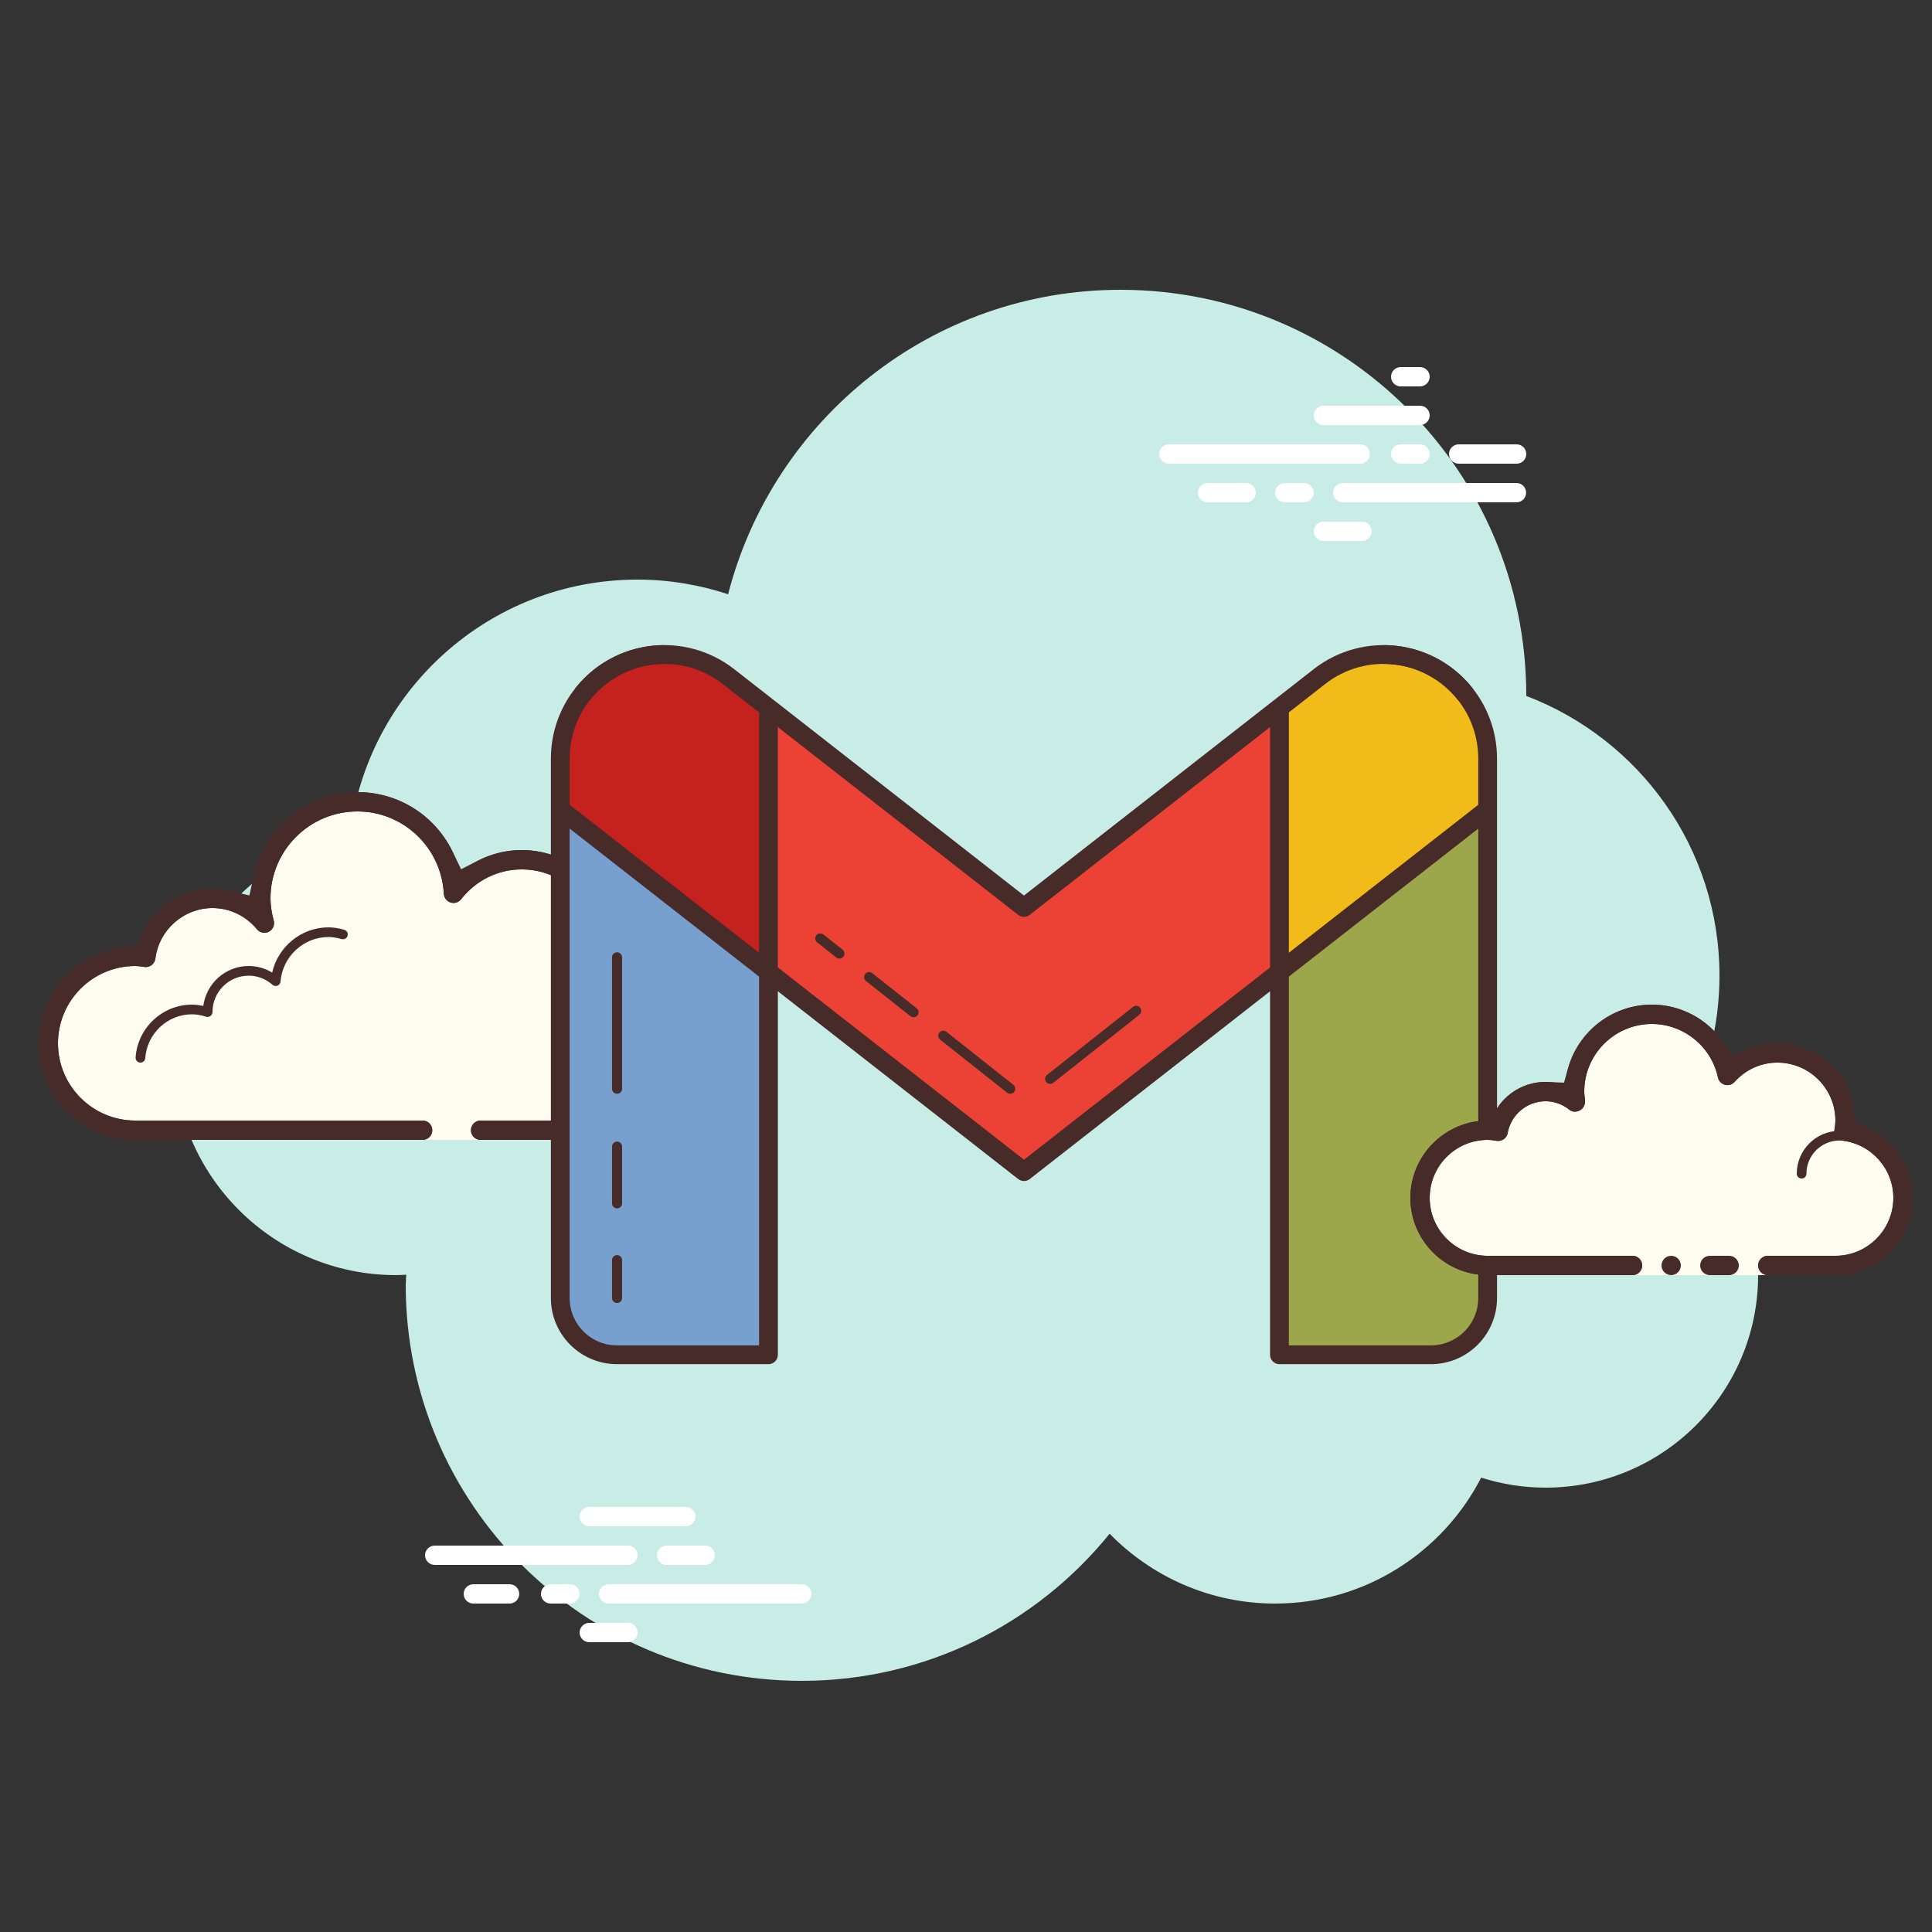<svg width="144" height="144" viewBox="0 0 144 144" fill="none" xmlns="http://www.w3.org/2000/svg">
<rect x="0" y="0" width="144" height="144" fill="#333333" stroke="none"/>
<g id="gmaillogo">
<path id="gmailBG" d="M125.59 83.102C127.224 79.999 128.16 76.471 128.16 72.72C128.16 63.186 122.171 55.07 113.759 51.872C113.759 51.862 113.76 51.852 113.76 51.84C113.76 35.139 100.221 21.6 83.52 21.6C69.431 21.6 57.627 31.249 54.269 44.29C52.144 43.592 49.879 43.2 47.52 43.2C36.444 43.2 27.327 51.542 26.078 62.283C18.585 63.868 12.96 70.515 12.96 78.48C12.96 87.626 20.375 95.04 29.52 95.04C29.775 95.04 30.027 95.023 30.277 95.008C30.272 95.26 30.24 95.507 30.24 95.76C30.24 112.064 43.456 125.28 59.76 125.28C69.029 125.28 77.292 121 82.705 114.316C85.841 117.52 90.202 119.52 95.04 119.52C101.736 119.52 107.531 115.704 110.399 110.134C111.914 110.616 113.525 110.88 115.2 110.88C123.948 110.88 131.04 103.788 131.04 95.04C131.04 90.272 128.923 86.007 125.59 83.102Z" fill="#C7EDE6"/>
<g id="cloudLeft">
<path id="Vector" d="M31.5 84.96V84.24H10.08C6.507 84.24 3.6 81.333 3.6 77.76C3.6 74.272 6.329 71.43 9.811 71.286L10.786 71.247L11.111 70.325C11.82 68.312 13.719 66.96 15.84 66.96C16.43 66.96 17.009 67.064 17.559 67.27L19.272 67.906L19.491 66.092C19.927 62.482 23 59.76 26.639 59.76C29.586 59.76 32.278 61.615 33.333 64.377L33.964 66.024L35.452 65.078C36.478 64.424 37.663 64.08 38.88 64.08C42.339 64.08 45.183 66.786 45.352 70.237L45.402 71.276L46.403 71.554C49.18 72.328 48.24 74.88 48.24 77.76C48.24 81.333 48.213 84.24 44.64 84.24H35.82V84.96H31.5Z" fill="#FDFCEF"/>
<path id="Vector_2" d="M35.82 84.24C35.82 84.24 41.062 84.24 44.64 84.24C48.218 84.24 46.08 81.338 46.08 77.76C46.08 74.4 48.554 71.67 45.281 71.345C45.313 71.084 45.36 70.829 45.36 70.56C45.36 66.982 42.459 64.08 38.88 64.08C36.809 64.08 34.988 65.068 33.801 66.58C33.6 62.784 30.486 59.76 26.64 59.76C22.664 59.76 19.44 62.984 19.44 66.96C19.44 67.602 19.551 68.213 19.709 68.806C18.785 67.687 17.404 66.96 15.84 66.96C13.275 66.96 11.183 68.882 10.865 71.359C10.604 71.328 10.349 71.28 10.08 71.28C6.502 71.28 3.6 74.182 3.6 77.76C3.6 81.338 6.502 84.24 10.08 84.24C13.659 84.24 23.76 84.24 23.76 84.24H31.5V84.96H35.82V84.24Z" fill="#FDFCEF"/>
<path id="Vector_3" d="M35.82 84.96C35.424 84.96 35.1 84.636 35.1 84.24C35.1 83.844 35.424 83.52 35.82 83.52H44.64C47.816 83.52 47.52 80.937 47.52 77.76C47.52 74.805 48.166 72.354 45.207 72.061C45.02 72.042 44.839 71.944 44.721 71.796C44.601 71.646 44.543 71.446 44.568 71.258L44.595 71.054C44.626 70.832 44.64 70.698 44.64 70.56C44.64 67.383 42.056 64.8 38.88 64.8C37.123 64.8 35.479 65.609 34.368 67.023C34.233 67.198 34.018 67.301 33.802 67.301C33.732 67.301 33.657 67.29 33.585 67.267C33.306 67.179 33.098 66.914 33.081 66.622C32.9 63.179 30.069 60.48 26.64 60.48C23.067 60.48 20.16 63.387 20.16 66.96C20.16 67.468 20.238 67.995 20.403 68.622C20.488 68.94 20.331 69.296 20.039 69.443C19.934 69.499 19.817 69.526 19.709 69.526C19.496 69.526 19.293 69.431 19.155 69.264C18.322 68.257 17.113 67.68 15.84 67.68C13.686 67.68 11.852 69.301 11.579 71.45C11.533 71.806 11.226 72.079 10.866 72.079L10.556 72.043C10.352 72.014 10.218 72 10.08 72C6.903 72 4.32 74.583 4.32 77.76C4.32 80.937 6.903 83.52 10.08 83.52H31.5C31.896 83.52 32.22 83.844 32.22 84.24C32.22 84.636 31.896 84.96 31.5 84.96H10.08C6.11 84.96 2.88 81.73 2.88 77.76C2.88 74.032 5.675 70.95 9.383 70.592L10.234 70.51L10.568 69.725C11.475 67.608 13.543 66.24 15.84 66.24C16.285 66.24 16.728 66.292 17.159 66.395L18.59 66.741L18.904 65.301C19.692 61.674 22.945 59.04 26.64 59.04C29.683 59.04 32.398 60.739 33.729 63.472L34.368 64.787L35.673 64.127C36.667 63.626 37.774 63.36 38.88 63.36C42.568 63.36 45.644 66.121 46.038 69.781L46.135 70.69L47 70.988C49.894 71.986 48.96 74.707 48.96 77.76C48.96 81.73 48.61 84.96 44.64 84.96H35.82Z" fill="#472B29"/>
<path id="Vector_4" d="M26.64 59.04C22.272 59.04 18.72 62.593 18.72 66.96C18.72 66.983 18.72 67.005 18.72 67.028C17.853 66.516 16.862 66.24 15.84 66.24C13.203 66.24 10.928 68.056 10.284 70.567C10.217 70.563 10.149 70.56 10.08 70.56C6.11 70.56 2.88 73.79 2.88 77.76C2.88 81.73 6.11 84.96 10.08 84.96H31.5C31.897 84.96 32.22 84.637 32.22 84.24C32.22 83.843 31.897 83.52 31.5 83.52H10.08C6.903 83.52 4.32 80.937 4.32 77.76C4.32 74.583 6.903 72 10.08 72C10.248 72 10.411 72.025 10.574 72.046L10.777 72.073C10.807 72.078 10.836 72.079 10.866 72.079C11.22 72.079 11.531 71.813 11.579 71.45C11.854 69.3 13.686 67.68 15.84 67.68C17.114 67.68 18.321 68.257 19.153 69.264C19.294 69.434 19.5 69.526 19.709 69.526C19.822 69.526 19.934 69.5 20.038 69.445C20.338 69.291 20.49 68.947 20.403 68.62C20.238 67.994 20.16 67.467 20.16 66.96C20.16 63.387 23.067 60.48 26.64 60.48C30.069 60.48 32.9 63.176 33.082 66.619C33.098 66.918 33.298 67.176 33.585 67.267C33.657 67.29 33.73 67.301 33.804 67.301C34.02 67.301 34.23 67.202 34.368 67.025C35.479 65.611 37.122 64.8 38.88 64.8C42.056 64.8 44.64 67.383 44.64 70.56C44.64 70.728 44.615 70.891 44.594 71.054L44.566 71.257C44.543 71.45 44.598 71.643 44.719 71.794C44.84 71.945 45.017 72.042 45.209 72.061C48.169 72.356 47.52 74.807 47.52 77.76C47.52 80.937 47.816 83.52 44.64 83.52H35.82C35.422 83.52 35.1 83.843 35.1 84.24C35.1 84.637 35.422 84.96 35.82 84.96H44.64C48.61 84.96 48.96 81.73 48.96 77.76C48.96 74.308 49.408 71.405 46.076 70.737C46.078 70.678 46.08 70.619 46.08 70.56C46.08 66.59 42.85 63.36 38.88 63.36C37.186 63.36 35.578 63.959 34.296 65.036C33.435 61.574 30.319 59.04 26.64 59.04Z" fill="#472B29"/>
<path id="Vector_5" d="M24.48 69.12C22.459 69.12 20.723 70.559 20.285 72.491C19.757 72.171 19.153 72 18.54 72C16.809 72 15.375 73.292 15.152 74.978C14.859 74.912 14.581 74.88 14.309 74.88C12.107 74.88 10.261 76.608 10.107 78.814C10.094 79.013 10.244 79.186 10.441 79.2C10.45 79.2 10.459 79.2 10.467 79.2C10.654 79.2 10.813 79.055 10.826 78.866C10.954 77.036 12.483 75.6 14.309 75.6C14.639 75.6 14.986 75.66 15.372 75.783C15.403 75.793 15.437 75.797 15.468 75.797C15.547 75.797 15.627 75.769 15.693 75.719C15.785 75.653 15.84 75.535 15.84 75.42C15.84 73.931 17.051 72.72 18.54 72.72C19.183 72.72 19.814 72.962 20.312 73.401C20.38 73.46 20.465 73.492 20.55 73.492C20.596 73.492 20.641 73.483 20.684 73.465C20.811 73.414 20.897 73.296 20.907 73.159C21.057 71.297 22.625 69.84 24.48 69.84C24.779 69.84 25.092 69.889 25.462 69.994C25.495 70.004 25.53 70.008 25.563 70.008C25.72 70.008 25.861 69.903 25.907 69.746C25.962 69.555 25.851 69.356 25.659 69.301C25.224 69.178 24.849 69.12 24.48 69.12Z" fill="#472B29"/>
</g>
<g id="dashesTop">
<path id="Vector_6" d="M101.383 34.56H87.12C86.722 34.56 86.4 34.237 86.4 33.84C86.4 33.443 86.722 33.12 87.12 33.12H101.383C101.781 33.12 102.103 33.443 102.103 33.84C102.103 34.237 101.782 34.56 101.383 34.56Z" fill="white"/>
<path id="Vector_7" d="M105.84 34.56H104.4C104.002 34.56 103.68 34.237 103.68 33.84C103.68 33.443 104.002 33.12 104.4 33.12H105.84C106.237 33.12 106.56 33.443 106.56 33.84C106.56 34.237 106.239 34.56 105.84 34.56Z" fill="white"/>
<path id="Vector_8" d="M113.027 37.44H100.08C99.682 37.44 99.36 37.117 99.36 36.72C99.36 36.323 99.682 36 100.08 36H113.027C113.424 36 113.747 36.323 113.747 36.72C113.747 37.117 113.424 37.44 113.027 37.44Z" fill="white"/>
<path id="Vector_9" d="M97.2 37.44H95.76C95.363 37.44 95.04 37.117 95.04 36.72C95.04 36.323 95.363 36 95.76 36H97.2C97.597 36 97.92 36.323 97.92 36.72C97.92 37.117 97.599 37.44 97.2 37.44Z" fill="white"/>
<path id="Vector_10" d="M92.88 37.44H90C89.602 37.44 89.28 37.117 89.28 36.72C89.28 36.323 89.602 36 90 36H92.88C93.277 36 93.6 36.323 93.6 36.72C93.6 37.117 93.279 37.44 92.88 37.44Z" fill="white"/>
<path id="Vector_11" d="M101.52 40.32H98.64C98.243 40.32 97.92 39.997 97.92 39.6C97.92 39.203 98.243 38.88 98.64 38.88H101.52C101.917 38.88 102.24 39.203 102.24 39.6C102.24 39.997 101.917 40.32 101.52 40.32Z" fill="white"/>
<path id="Vector_12" d="M105.84 27.36C105.585 27.36 104.655 27.36 104.4 27.36C104.002 27.36 103.68 27.683 103.68 28.08C103.68 28.477 104.002 28.8 104.4 28.8C104.655 28.8 105.585 28.8 105.84 28.8C106.237 28.8 106.56 28.477 106.56 28.08C106.56 27.683 106.237 27.36 105.84 27.36Z" fill="white"/>
<path id="Vector_13" d="M105.84 30.24C105.585 30.24 98.895 30.24 98.64 30.24C98.243 30.24 97.92 30.563 97.92 30.96C97.92 31.357 98.243 31.68 98.64 31.68C98.895 31.68 105.585 31.68 105.84 31.68C106.237 31.68 106.56 31.357 106.56 30.96C106.56 30.563 106.237 30.24 105.84 30.24Z" fill="white"/>
<path id="Vector_14" d="M113.04 33.12C112.785 33.12 108.975 33.12 108.72 33.12C108.323 33.12 108 33.443 108 33.84C108 34.237 108.323 34.56 108.72 34.56C108.975 34.56 112.785 34.56 113.04 34.56C113.437 34.56 113.76 34.237 113.76 33.84C113.76 33.443 113.437 33.12 113.04 33.12Z" fill="white"/>
</g>
<g id="dashesBot">
<path id="Vector_15" d="M46.8 116.64H32.4C32.003 116.64 31.68 116.317 31.68 115.92C31.68 115.523 32.003 115.2 32.4 115.2H46.8C47.198 115.2 47.52 115.523 47.52 115.92C47.52 116.317 47.198 116.64 46.8 116.64Z" fill="white"/>
<path id="Vector_16" d="M52.56 116.64H49.68C49.282 116.64 48.96 116.317 48.96 115.92C48.96 115.523 49.282 115.2 49.68 115.2H52.56C52.957 115.2 53.28 115.523 53.28 115.92C53.28 116.317 52.957 116.64 52.56 116.64Z" fill="white"/>
<path id="Vector_17" d="M59.76 119.52H45.36C44.963 119.52 44.64 119.197 44.64 118.8C44.64 118.403 44.963 118.08 45.36 118.08H59.76C60.158 118.08 60.48 118.403 60.48 118.8C60.48 119.197 60.159 119.52 59.76 119.52Z" fill="white"/>
<path id="Vector_18" d="M42.48 119.52H41.04C40.643 119.52 40.32 119.197 40.32 118.8C40.32 118.403 40.643 118.08 41.04 118.08H42.48C42.878 118.08 43.2 118.403 43.2 118.8C43.2 119.197 42.878 119.52 42.48 119.52Z" fill="white"/>
<path id="Vector_19" d="M37.98 119.52H35.28C34.883 119.52 34.56 119.197 34.56 118.8C34.56 118.403 34.883 118.08 35.28 118.08H37.98C38.377 118.08 38.7 118.403 38.7 118.8C38.7 119.197 38.377 119.52 37.98 119.52Z" fill="white"/>
<path id="Vector_20" d="M51.12 113.76H43.92C43.523 113.76 43.2 113.437 43.2 113.04C43.2 112.643 43.523 112.32 43.92 112.32H51.12C51.518 112.32 51.84 112.643 51.84 113.04C51.84 113.437 51.519 113.76 51.12 113.76Z" fill="white"/>
<path id="Vector_21" d="M46.8 122.4H43.92C43.523 122.4 43.2 122.077 43.2 121.68C43.2 121.283 43.523 120.96 43.92 120.96H46.8C47.198 120.96 47.52 121.283 47.52 121.68C47.52 122.077 47.198 122.4 46.8 122.4Z" fill="white"/>
</g>
<g id="MailIcon">
<path id="Vector_22" d="M57.276 72.454V100.976H45.991C43.65 100.976 41.759 99.085 41.759 96.743V60.323L57.276 72.454Z" fill="#78A0CF"/>
<path id="Vector_23" d="M57.276 52.762V72.454L41.76 60.323V56.543C41.76 54.737 42.381 53.073 43.41 51.761C45.965 48.442 50.982 47.775 54.301 50.435L57.276 52.762Z" fill="#C4211F"/>
<path id="Vector_24" d="M95.362 52.762V72.439L76.32 87.322L57.276 72.454V52.762L76.32 67.63L95.362 52.762Z" fill="#EB4235"/>
<path id="Vector_25" d="M110.88 56.542V60.322L95.364 72.439V52.762L98.341 50.435C99.766 49.32 101.444 48.784 103.123 48.784C107.298 48.744 110.928 52.291 110.88 56.542Z" fill="#F1BC19"/>
<path id="Vector_26" d="M110.88 60.323V96.745C110.88 99.086 108.99 100.977 106.648 100.977H95.363V72.439L110.88 60.323Z" fill="#9CA74C"/>
<path id="Vector_27" d="M45.992 93.923V96.745" stroke="#472B29" stroke-width="0.75" stroke-miterlimit="10" stroke-linecap="round" stroke-linejoin="round"/>
<path id="Vector_28" d="M45.992 85.46V89.692" stroke="#472B29" stroke-width="0.75" stroke-miterlimit="10" stroke-linecap="round" stroke-linejoin="round"/>
<path id="Vector_29" d="M45.992 71.353V81.148" stroke="#472B29" stroke-width="0.75" stroke-miterlimit="10" stroke-linecap="round" stroke-linejoin="round"/>
<path id="Vector_30" d="M57.276 53.089V100.977H45.991C43.654 100.977 41.759 99.082 41.759 96.745V56.542C41.759 52.256 45.232 48.783 49.517 48.783" stroke="#472B29" stroke-width="1.4" stroke-miterlimit="10" stroke-linejoin="round"/>
<path id="Vector_31" d="M109.236 51.765C106.598 48.388 101.722 47.791 98.345 50.427L76.32 67.637L54.295 50.429C50.919 47.791 46.043 48.39 43.405 51.767" stroke="#472B29" stroke-width="1.4" stroke-miterlimit="10" stroke-linejoin="round"/>
<path id="Vector_32" d="M78.273 80.412L84.687 75.338" stroke="#472B29" stroke-width="0.75" stroke-miterlimit="10" stroke-linecap="round" stroke-linejoin="round"/>
<path id="Vector_33" d="M70.304 77.197L75.296 81.148" stroke="#472B29" stroke-width="0.75" stroke-miterlimit="10" stroke-linecap="round" stroke-linejoin="round"/>
<path id="Vector_34" d="M64.778 72.825L68.09 75.446" stroke="#472B29" stroke-width="0.75" stroke-miterlimit="10" stroke-linecap="round" stroke-linejoin="round"/>
<path id="Vector_35" d="M61.137 69.942L62.565 71.074" stroke="#472B29" stroke-width="0.75" stroke-miterlimit="10" stroke-linecap="round" stroke-linejoin="round"/>
<path id="Vector_36" d="M41.987 60.502L76.321 87.327L110.63 60.522" stroke="#472B29" stroke-width="1.4" stroke-miterlimit="10" stroke-linejoin="round"/>
<path id="Vector_37" d="M103.122 48.784C107.407 48.784 110.88 52.258 110.88 56.543V96.745C110.88 99.082 108.985 100.977 106.648 100.977H95.363V52.992" stroke="#472B29" stroke-width="1.4" stroke-miterlimit="10" stroke-linejoin="round"/>
</g>
<g id="cloudRight">
<path id="Vector_38" d="M121.68 95.04V94.32H110.88C108.101 94.32 105.84 92.059 105.84 89.28C105.84 86.551 107.974 84.339 110.7 84.243L111.577 84.213L111.952 83.419C112.541 82.169 113.816 81.36 115.2 81.36C115.405 81.36 115.604 81.377 115.801 81.41L117.198 81.658L117.465 80.266C117.987 77.561 120.366 75.6 123.122 75.6C125.192 75.6 127.115 76.728 128.14 78.545L128.839 79.782L130.086 79.098C130.826 78.693 131.652 78.479 132.48 78.479C135.167 78.479 137.379 80.579 137.513 83.261L137.562 84.227L138.474 84.548C140.488 85.258 141.84 87.159 141.84 89.28C141.84 92.059 139.58 94.32 136.8 94.32H131.76V95.04H121.68Z" fill="#FDFCEF"/>
<path id="Vector_39" d="M131.76 94.32C131.76 94.32 134.017 94.32 136.8 94.32C139.584 94.32 141.84 92.064 141.84 89.28C141.84 86.715 139.918 84.623 137.441 84.305C137.481 84.047 137.52 83.789 137.52 83.52C137.52 80.737 135.264 78.48 132.48 78.48C130.994 78.48 129.672 79.135 128.751 80.158C128.198 77.554 125.889 75.6 123.12 75.6C119.939 75.6 117.36 78.179 117.36 81.36C117.36 81.635 117.404 81.899 117.441 82.163C116.825 81.668 116.053 81.36 115.2 81.36C113.432 81.36 111.968 82.637 111.665 84.319C111.407 84.279 111.15 84.24 110.88 84.24C108.097 84.24 105.84 86.496 105.84 89.28C105.84 92.064 108.097 94.32 110.88 94.32C113.664 94.32 121.68 94.32 121.68 94.32V95.04H131.76V94.32Z" fill="#FDFCEF"/>
<path id="Vector_40" d="M134.28 87.84C134.081 87.84 133.92 87.679 133.92 87.48C133.92 85.719 135.353 84.286 137.114 84.286C137.163 84.299 138.175 84.285 138.905 84.482C139.097 84.534 139.21 84.731 139.159 84.923C139.107 85.115 138.91 85.229 138.718 85.176C138.079 85.003 137.134 85.003 137.115 85.006C135.75 85.006 134.64 86.116 134.64 87.48C134.64 87.679 134.479 87.84 134.28 87.84Z" fill="#472B29"/>
<path id="Vector_41" d="M124.56 95.04C124.958 95.04 125.28 94.718 125.28 94.32C125.28 93.922 124.958 93.6 124.56 93.6C124.163 93.6 123.84 93.922 123.84 94.32C123.84 94.718 124.163 95.04 124.56 95.04Z" fill="#472B29"/>
<path id="Vector_42" d="M131.76 95.04C131.364 95.04 131.04 94.716 131.04 94.32C131.04 93.924 131.364 93.6 131.76 93.6H136.8C139.182 93.6 141.12 91.662 141.12 89.28C141.12 87.126 139.499 85.293 137.35 85.019C137.163 84.995 136.98 84.889 136.868 84.738C136.75 84.583 136.701 84.381 136.731 84.192C136.777 83.891 136.8 83.709 136.8 83.52C136.8 81.138 134.862 79.2 132.48 79.2C131.256 79.2 130.121 79.711 129.285 80.641C129.148 80.791 128.954 80.879 128.749 80.879C128.689 80.879 128.627 80.87 128.566 80.853C128.297 80.78 128.103 80.571 128.046 80.306C127.555 77.996 125.485 76.32 123.12 76.32C120.341 76.32 118.08 78.581 118.08 81.36C118.08 81.534 118.1 81.703 118.126 81.87C118.182 82.261 118.044 82.594 117.791 82.74C117.655 82.816 117.513 82.856 117.375 82.856C117.226 82.856 117.102 82.814 116.991 82.725C116.463 82.303 115.844 82.08 115.2 82.08C113.808 82.08 112.618 83.075 112.373 84.449C112.311 84.79 112.015 85.039 111.666 85.039L111.498 85.023C111.25 84.983 111.067 84.96 110.88 84.96C108.498 84.96 106.56 86.898 106.56 89.28C106.56 91.662 108.498 93.6 110.88 93.6H121.68C122.076 93.6 122.4 93.924 122.4 94.32C122.4 94.716 122.076 95.04 121.68 95.04H110.88C107.703 95.04 105.12 92.457 105.12 89.28C105.12 86.341 107.41 83.822 110.333 83.546L111.08 83.475L111.452 82.825C112.215 81.477 113.652 80.64 115.2 80.64L116.571 80.695L116.882 79.599C117.671 76.821 120.236 74.88 123.12 74.88C125.267 74.88 127.269 75.94 128.474 77.715L129.141 78.7L130.234 78.231C130.949 77.921 131.726 77.76 132.48 77.76C135.403 77.76 137.863 79.949 138.203 82.849L138.299 83.678L139.068 84.007C141.189 84.911 142.56 86.98 142.56 89.28C142.56 92.457 139.977 95.04 136.8 95.04H131.76Z" fill="#472B29"/>
<path id="Vector_43" d="M136.8 95.04H131.76C131.363 95.04 131.04 94.717 131.04 94.32C131.04 93.923 131.363 93.6 131.76 93.6H136.8C139.182 93.6 141.12 91.662 141.12 89.28C141.12 87.126 139.5 85.294 137.35 85.019C137.157 84.993 136.983 84.892 136.866 84.737C136.75 84.581 136.701 84.385 136.731 84.194C136.764 83.972 136.8 83.75 136.8 83.52C136.8 81.138 134.862 79.2 132.48 79.2C131.256 79.2 130.121 79.711 129.285 80.64C129.105 80.84 128.823 80.925 128.565 80.853C128.303 80.783 128.103 80.572 128.046 80.307C127.555 77.998 125.483 76.32 123.12 76.32C120.341 76.32 118.08 78.581 118.08 81.36C118.08 81.566 118.11 81.763 118.139 81.962C118.181 82.254 118.048 82.593 117.791 82.74C117.533 82.886 117.22 82.909 116.99 82.725C116.464 82.303 115.847 82.08 115.2 82.08C113.809 82.08 112.62 83.075 112.373 84.447C112.304 84.832 111.947 85.09 111.554 85.031C111.332 84.996 111.111 84.96 110.88 84.96C108.498 84.96 106.56 86.898 106.56 89.28C106.56 91.662 108.498 93.6 110.88 93.6H121.68C122.078 93.6 122.4 93.923 122.4 94.32C122.4 94.717 122.078 95.04 121.68 95.04H110.88C107.703 95.04 105.12 92.457 105.12 89.28C105.12 86.103 107.703 83.52 110.88 83.52C110.965 83.52 111.047 83.523 111.131 83.529C111.727 81.821 113.344 80.64 115.2 80.64C115.703 80.64 116.192 80.728 116.656 80.899C116.894 77.54 119.702 74.88 123.12 74.88C125.757 74.88 128.111 76.503 129.1 78.875C130.08 78.157 131.263 77.76 132.48 77.76C135.657 77.76 138.24 80.343 138.24 83.52C138.24 83.589 138.239 83.657 138.234 83.725C140.744 84.37 142.56 86.643 142.56 89.28C142.56 92.457 139.977 95.04 136.8 95.04Z" fill="#472B29"/>
<path id="Vector_44" d="M128.88 93.6C128.651 93.6 127.669 93.6 127.44 93.6C127.043 93.6 126.72 93.923 126.72 94.32C126.72 94.717 127.043 95.04 127.44 95.04C127.669 95.04 128.651 95.04 128.88 95.04C129.278 95.04 129.6 94.717 129.6 94.32C129.6 93.923 129.278 93.6 128.88 93.6Z" fill="#472B29"/>
</g>
</g>
</svg>
